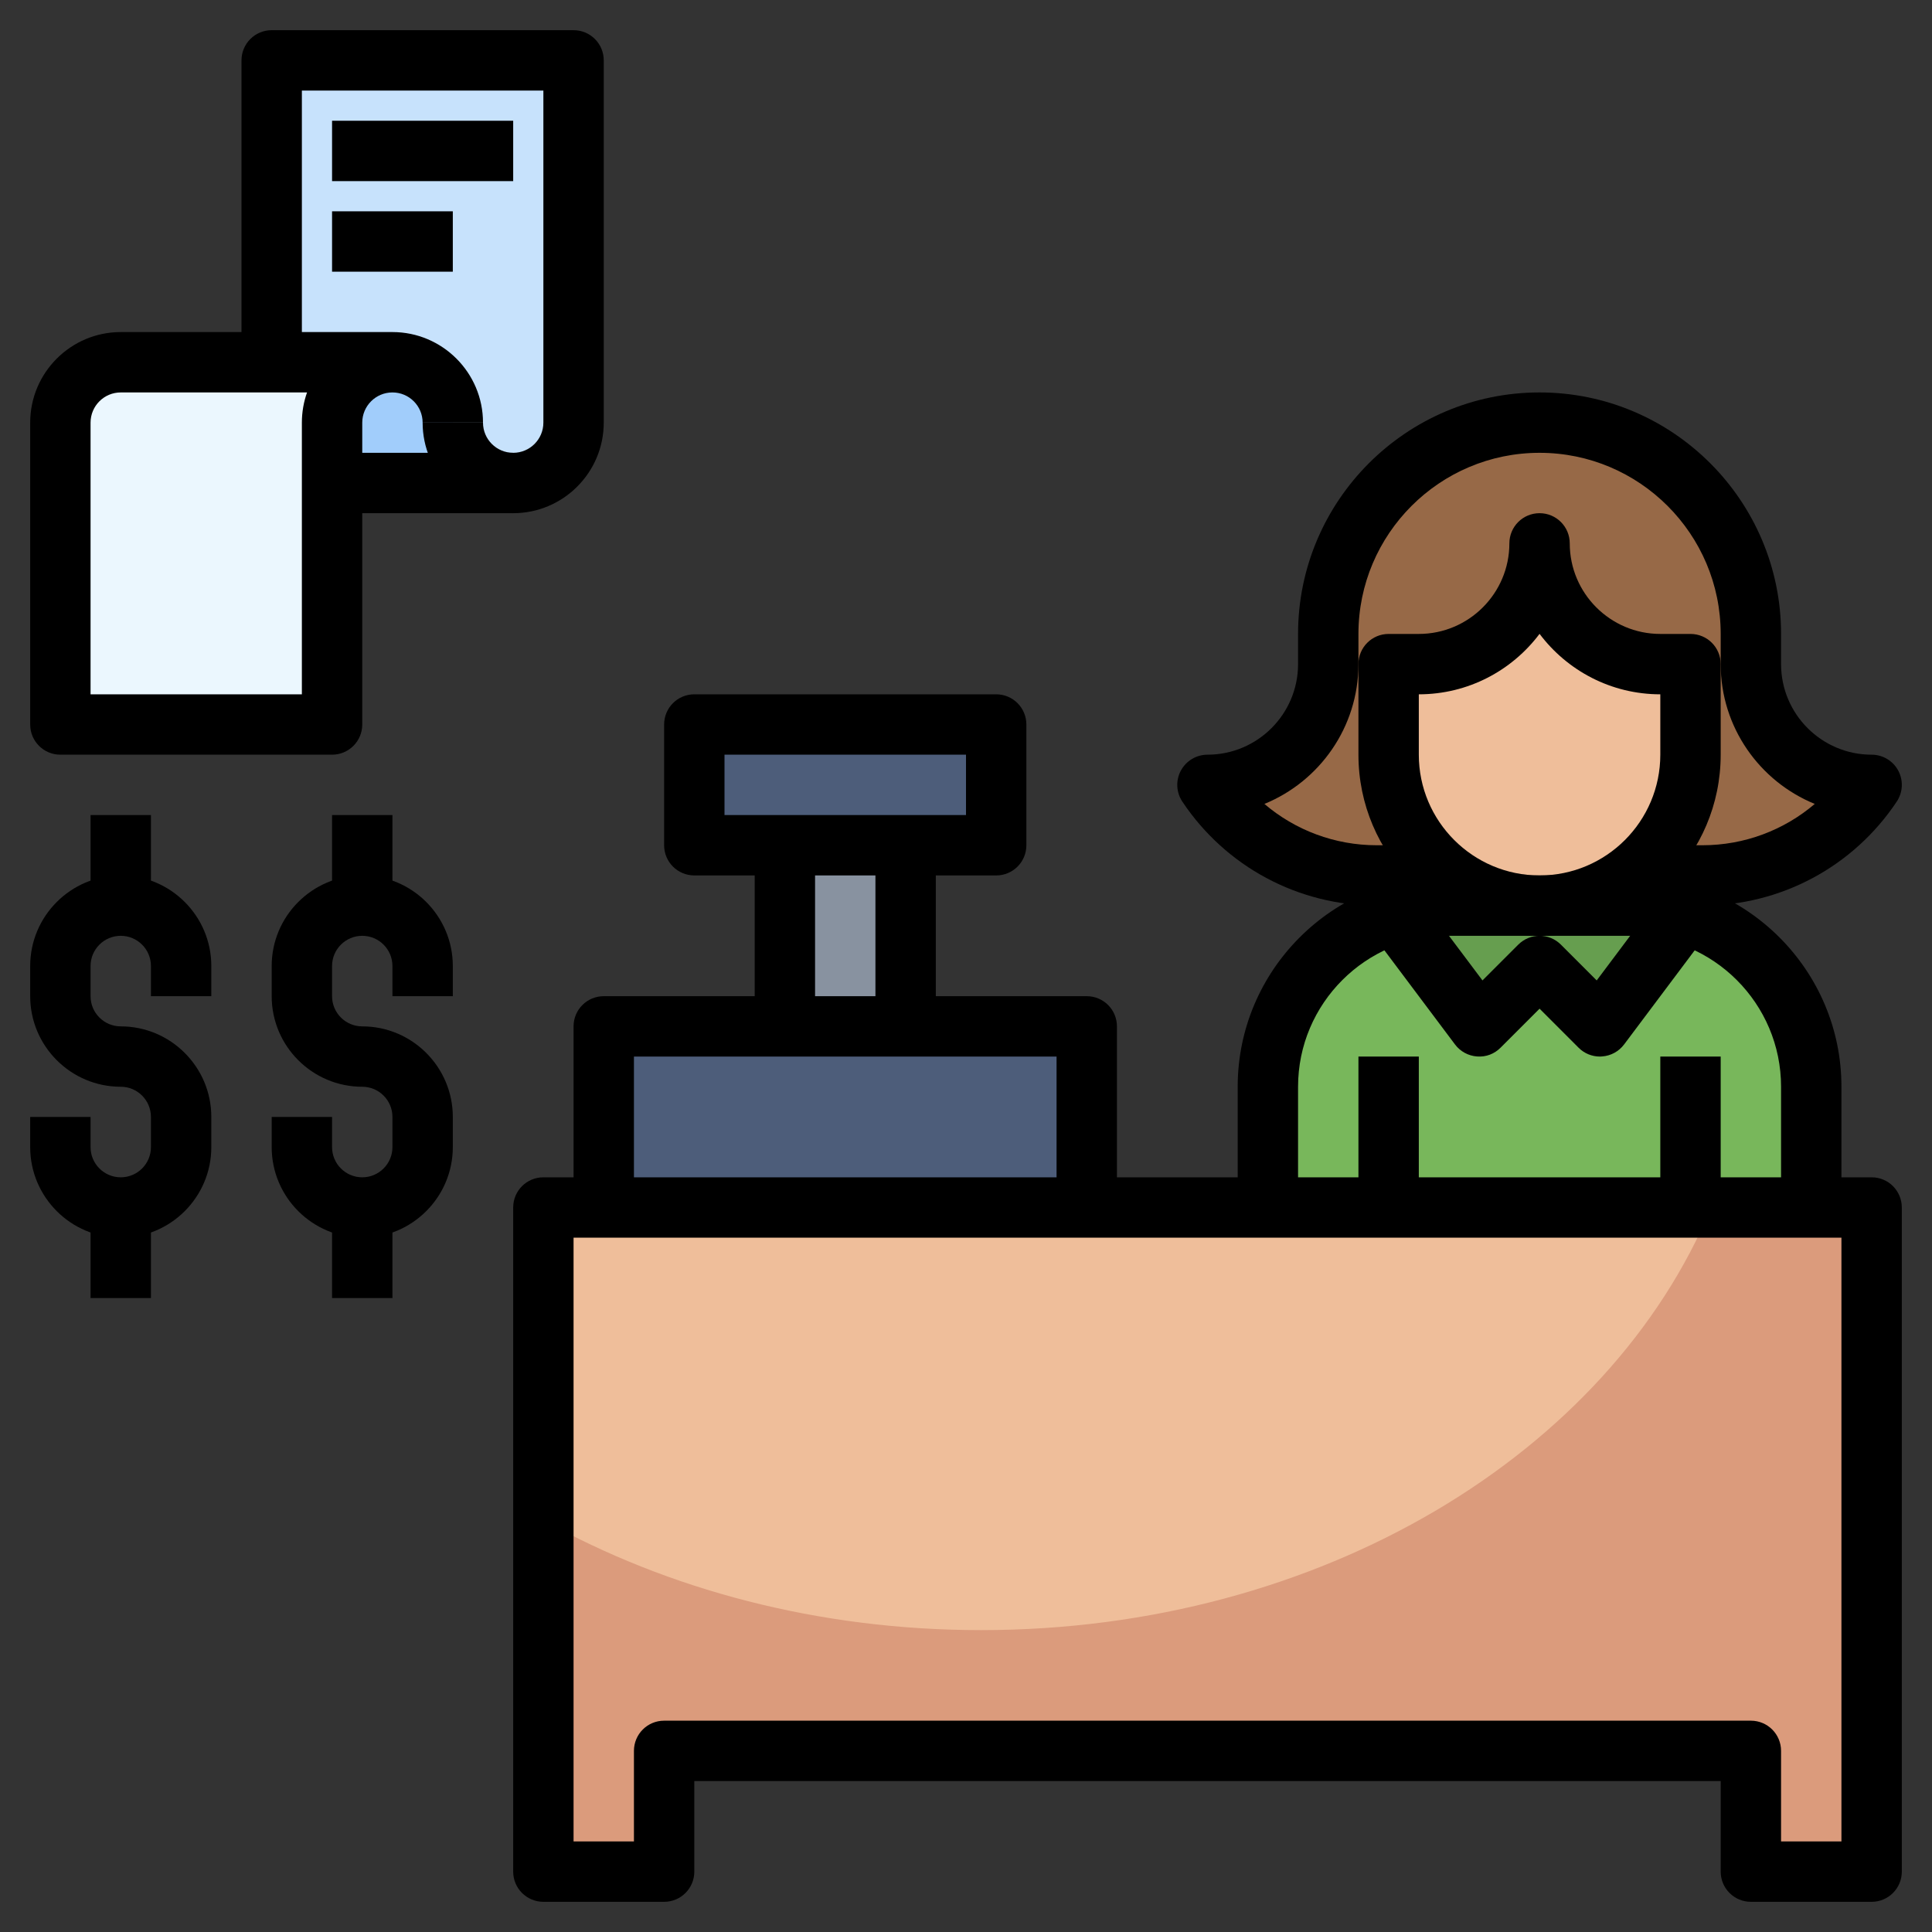<svg id="Layer_3" enable-background="new 0 0 64 64" height="512" viewBox="0 0 64 64" width="512" xmlns="http://www.w3.org/2000/svg"><rect x="0" y="0" width="64" height="64" fill="#333333" stroke="none"/><g><g><path d="m62 62v-22h-44v22h4v-4h36v4z" fill="#db9b7c"/></g><g><path d="m18 50.36c4.117 2.293 9.112 3.64 14.5 3.64 11.256 0 20.802-5.866 24.184-14h-38.684z" fill="#efbe9a"/></g><g><path d="m26 28h4v6h-4z" fill="#8892a0"/></g><g><path d="m36 40v-6h-16v6" fill="#4d5d7a"/></g><g><path d="m23 24h10v4h-10z" fill="#4d5d7a"/></g><g><path d="m13 12c-1.105 0-2 .895-2 2v2h6c-1.105 0-2-.895-2-2 0-1.105-.895-2-2-2z" fill="#a1cdfb"/></g><g><path d="m15 14c0 1.105.895 2 2 2 1.105 0 2-.895 2-2v-12h-10v10h4c1.105 0 2 .895 2 2z" fill="#c7e2fc"/></g><g><path d="m13 12h-9c-1.105 0-2 .895-2 2v10h9v-10c0-1.105.895-2 2-2z" fill="#ebf7fe"/></g><g><path d="m55 29h1.394c2.253 0 4.356-1.126 5.606-3-2.209 0-4-1.791-4-4v-1c0-3.866-3.134-7-7-7-3.866 0-7 3.134-7 7v1c0 2.209-1.791 4-4 4 1.249 1.874 3.353 3 5.606 3h1.394" fill="#976947"/></g><g><path d="m60 40h-18v-4c0-3.314 2.686-6 6-6h6c3.314 0 6 2.686 6 6z" fill="#78b75b"/></g><g><path d="m49 34 2-2 2 2 2.795-3.726c-.567-.178-1.17-.274-1.795-.274h-6c-.625 0-1.228.096-1.795.274z" fill="#669e4f"/></g><g><path d="m51 18c0 2.209 1.791 4 4 4h1v3c0 2.761-2.239 5-5 5-2.761 0-5-2.239-5-5v-3h1c2.209 0 4-1.791 4-4z" fill="#efbe9a"/></g><g><path d="m56.395 30h-1.395v-2h1.395c1.384 0 2.696-.495 3.721-1.369-1.826-.745-3.116-2.54-3.116-4.631v-1c0-3.309-2.691-6-6-6s-6 2.691-6 6v1c0 2.091-1.29 3.886-3.115 4.631 1.024.874 2.337 1.369 3.72 1.369h1.395v2h-1.395c-2.593 0-5-1.288-6.438-3.445-.205-.307-.224-.701-.05-1.026s.514-.529.883-.529c1.654 0 3-1.346 3-3v-1c0-4.411 3.589-8 8-8s8 3.589 8 8v1c0 1.654 1.346 3 3 3 .369 0 .708.203.882.528s.155.72-.05 1.026c-1.437 2.158-3.845 3.446-6.437 3.446z"/></g><g><path d="m51 31c-3.309 0-6-2.691-6-6v-3c0-.553.447-1 1-1h1c1.654 0 3-1.346 3-3 0-.553.447-1 1-1s1 .447 1 1c0 1.654 1.346 3 3 3h1c.553 0 1 .447 1 1v3c0 3.309-2.691 6-6 6zm-4-8v2c0 2.206 1.794 4 4 4s4-1.794 4-4v-2c-1.634 0-3.087-.788-4-2.003-.913 1.215-2.366 2.003-4 2.003z"/></g><g><path d="m61 40h-2v-4c0-2.757-2.243-5-5-5h-6c-2.757 0-5 2.243-5 5v4h-2v-4c0-3.859 3.141-7 7-7h6c3.859 0 7 3.141 7 7z"/></g><g><path d="m45 35h2v5h-2z"/></g><g><path d="m55 35h2v5h-2z"/></g><g><path d="m53 35c-.265 0-.519-.104-.707-.293l-1.293-1.293-1.293 1.293c-.205.205-.478.313-.778.29-.289-.021-.555-.165-.729-.397l-3-4 1.6-1.199 2.309 3.077 1.185-1.185c.391-.391 1.023-.391 1.414 0l1.185 1.185 2.307-3.078 1.6 1.199-3 4c-.174.232-.439.377-.729.397-.024.003-.048.004-.071.004z"/></g><g><path d="m62 63h-4c-.553 0-1-.447-1-1v-3h-34v3c0 .553-.447 1-1 1h-4c-.553 0-1-.447-1-1v-22c0-.553.447-1 1-1h44c.553 0 1 .447 1 1v22c0 .553-.447 1-1 1zm-3-2h2v-20h-42v20h2v-3c0-.553.447-1 1-1h36c.553 0 1 .447 1 1z"/></g><g><path d="m37 40h-2v-5h-14v5h-2v-6c0-.553.447-1 1-1h16c.553 0 1 .447 1 1z"/></g><g><path d="m33 29h-10c-.553 0-1-.447-1-1v-4c0-.553.447-1 1-1h10c.553 0 1 .447 1 1v4c0 .553-.447 1-1 1zm-9-2h8v-2h-8z"/></g><g><path d="m25 28h2v6h-2z"/></g><g><path d="m29 28h2v6h-2z"/></g><g><path d="m17 17c-1.654 0-3-1.346-3-3h2c0 .552.448 1 1 1s1-.448 1-1v-11h-8v9h-2v-10c0-.553.447-1 1-1h10c.553 0 1 .447 1 1v12c0 1.654-1.346 3-3 3z"/></g><g><path d="m11 25h-9c-.553 0-1-.447-1-1v-10c0-1.654 1.346-3 3-3h9c1.654 0 3 1.346 3 3h-2c0-.552-.448-1-1-1s-1 .448-1 1v10c0 .553-.447 1-1 1zm-8-2h7v-9c0-.351.061-.688.171-1h-6.171c-.552 0-1 .448-1 1z"/></g><g><path d="m11 15h6v2h-6z"/></g><g><path d="m11 4h6v2h-6z"/></g><g><path d="m11 7h4v2h-4z"/></g><g><path d="m4 41c-1.654 0-3-1.346-3-3v-1h2v1c0 .552.448 1 1 1s1-.448 1-1v-1c0-.552-.448-1-1-1-1.654 0-3-1.346-3-3v-1c0-1.654 1.346-3 3-3s3 1.346 3 3v1h-2v-1c0-.552-.448-1-1-1s-1 .448-1 1v1c0 .552.448 1 1 1 1.654 0 3 1.346 3 3v1c0 1.654-1.346 3-3 3z"/></g><g><path d="m3 27h2v3h-2z"/></g><g><path d="m3 40h2v3h-2z"/></g><g><path d="m12 41c-1.654 0-3-1.346-3-3v-1h2v1c0 .552.448 1 1 1s1-.448 1-1v-1c0-.552-.448-1-1-1-1.654 0-3-1.346-3-3v-1c0-1.654 1.346-3 3-3s3 1.346 3 3v1h-2v-1c0-.552-.448-1-1-1s-1 .448-1 1v1c0 .552.448 1 1 1 1.654 0 3 1.346 3 3v1c0 1.654-1.346 3-3 3z"/></g><g><path d="m11 27h2v3h-2z"/></g><g><path d="m11 40h2v3h-2z"/></g></g></svg>